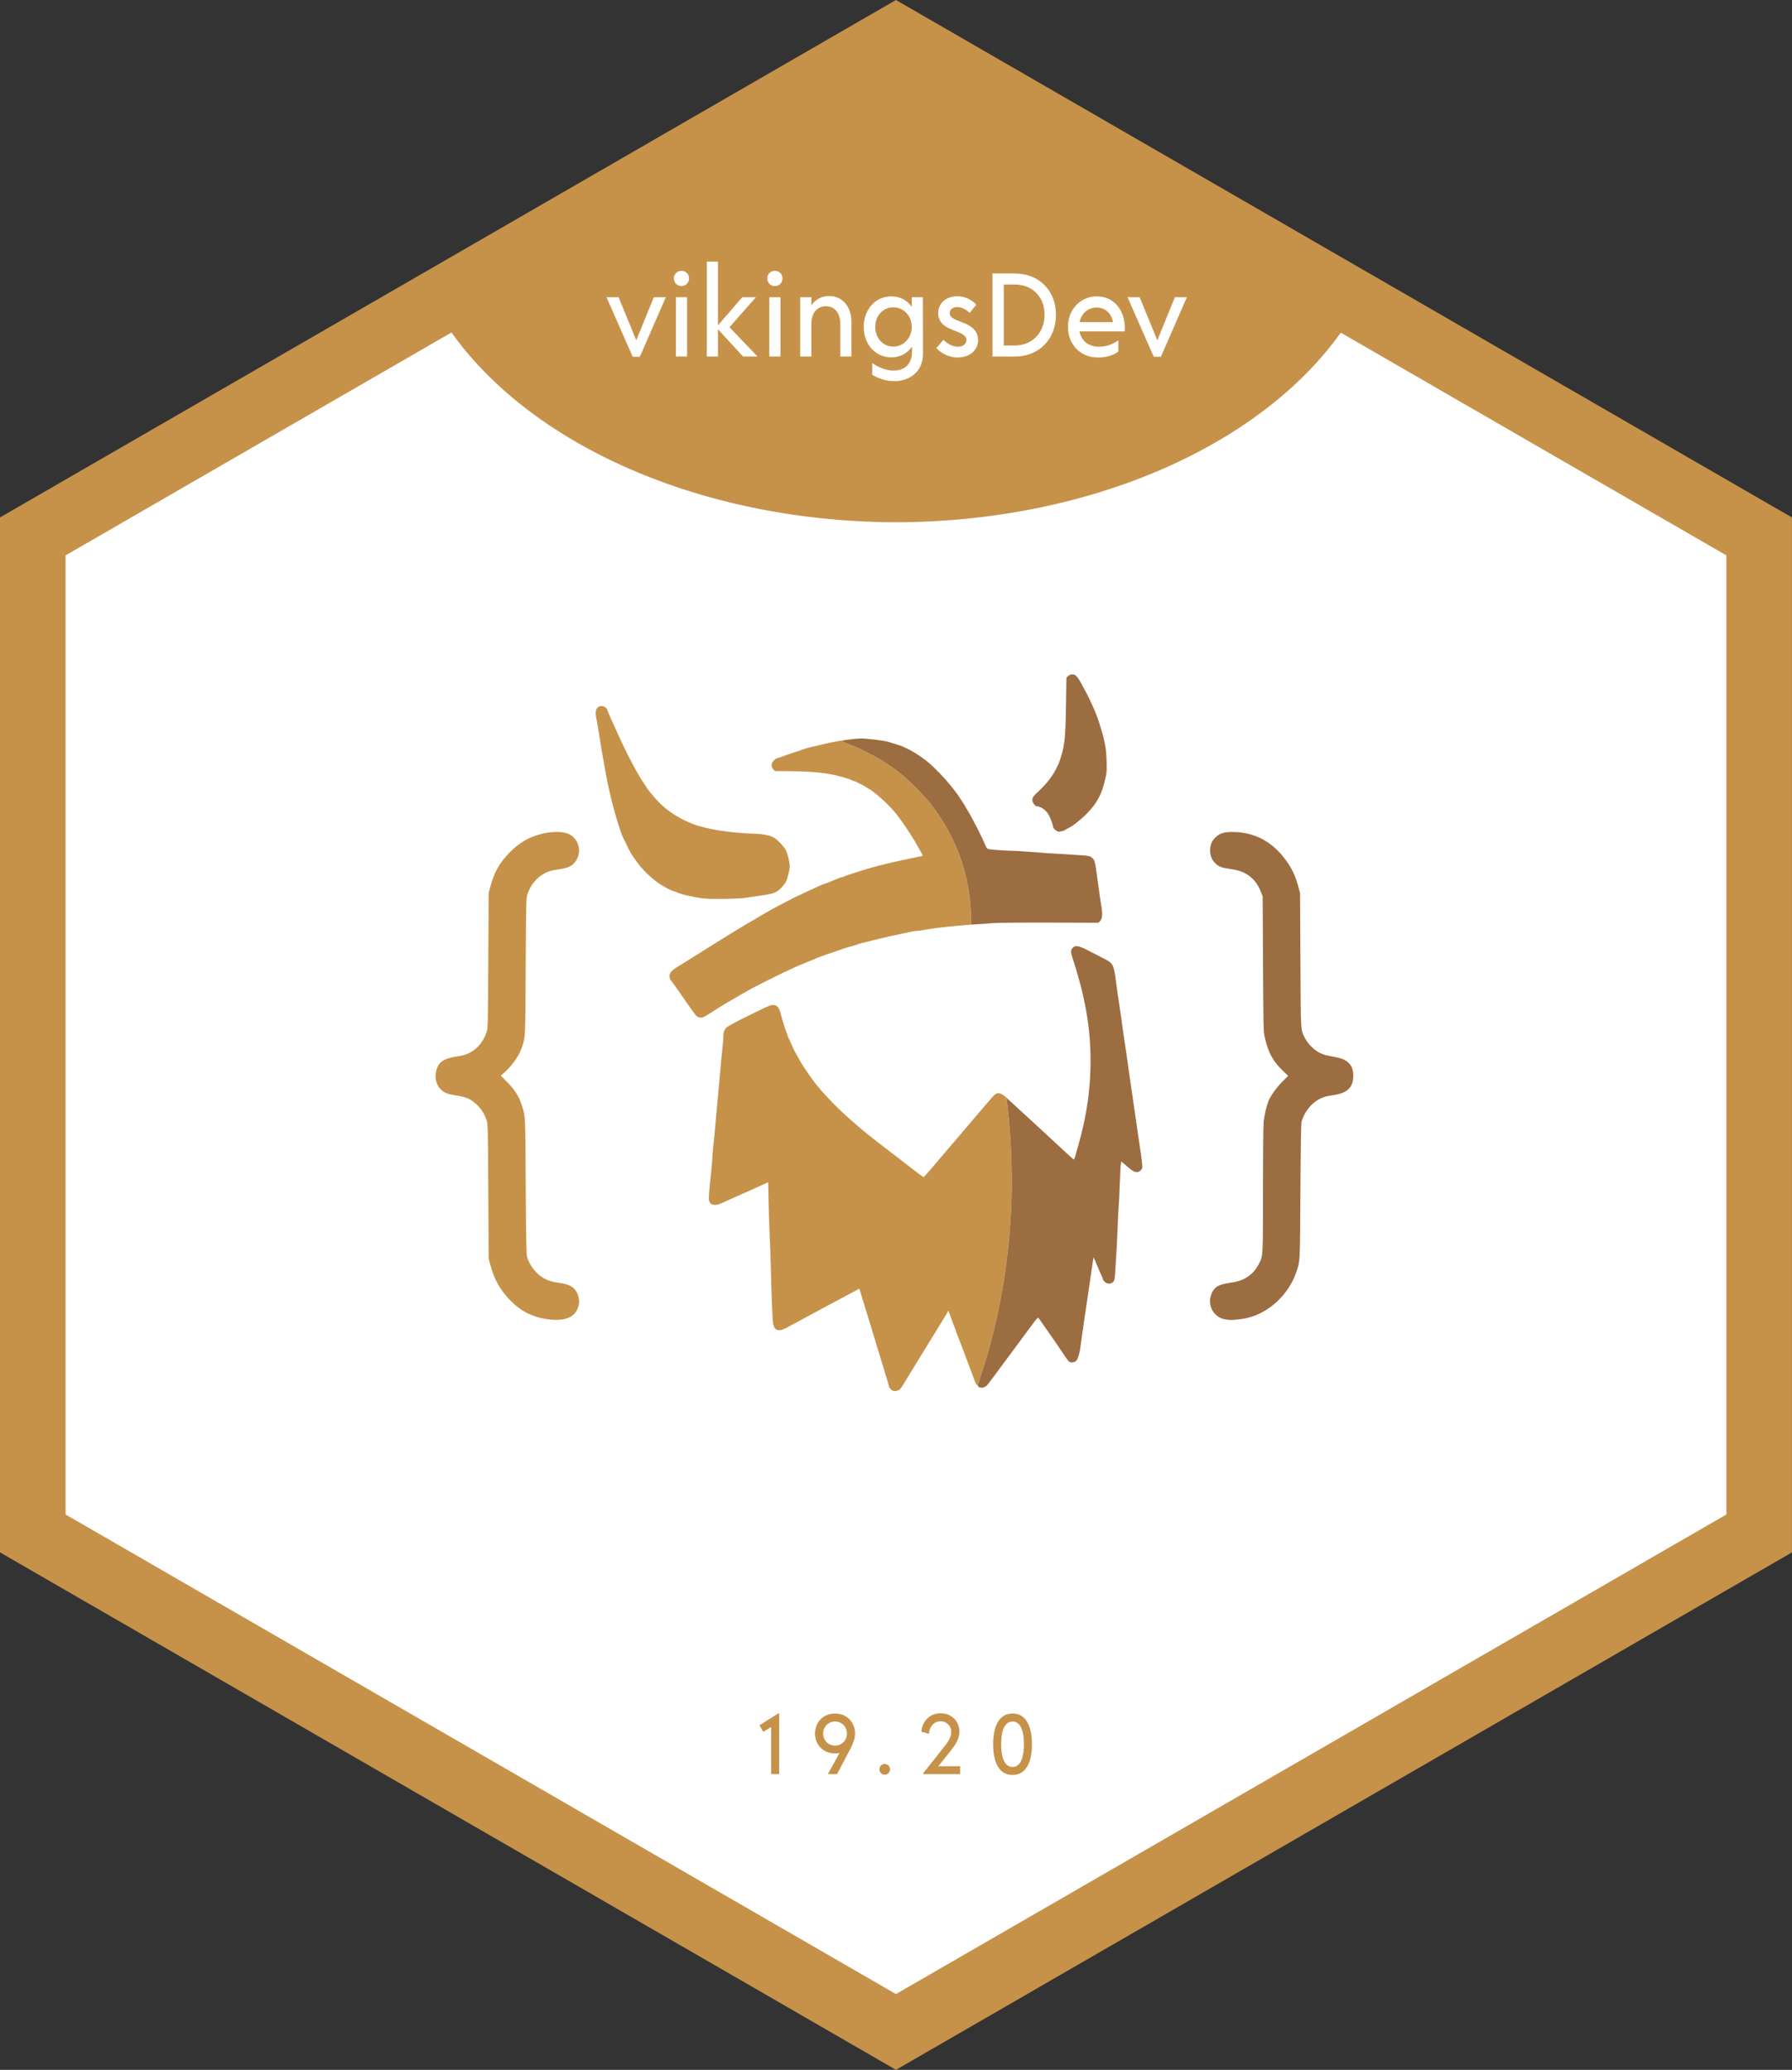 <?xml version="1.0" encoding="UTF-8" standalone="no"?>
<!-- Created with Inkscape (http://www.inkscape.org/) -->

<svg
   xmlns:dc="http://purl.org/dc/elements/1.1/"
   xmlns:cc="http://creativecommons.org/ns#"
   xmlns:rdf="http://www.w3.org/1999/02/22-rdf-syntax-ns#"
   xmlns:svg="http://www.w3.org/2000/svg"
   xmlns="http://www.w3.org/2000/svg"
   xmlns:sodipodi="http://sodipodi.sourceforge.net/DTD/sodipodi-0.dtd"
   xmlns:inkscape="http://www.inkscape.org/namespaces/inkscape"
   width="78.947mm"
   height="91.161mm"
   viewBox="0 0 78.947 91.161"
   version="1.1"
   id="svg526"
   inkscape:version="0.92.4 (5da689c313, 2019-01-14)"
   sodipodi:docname="vikingsdev-hex.svg">
  <rect x="0" y="0" width="78.947" height="91.161" fill="#333333" stroke="none"/>
  <defs
     id="defs520" />
  <sodipodi:namedview
     id="base"
     pagecolor="#ffffff"
     bordercolor="#666666"
     borderopacity="1.0"
     inkscape:pageopacity="0.0"
     inkscape:pageshadow="2"
     inkscape:zoom="1.979899"
     inkscape:cx="142.42816"
     inkscape:cy="127.83482"
     inkscape:document-units="mm"
     inkscape:current-layer="g1248"
     showgrid="false"
     fit-margin-top="0"
     fit-margin-left="0"
     fit-margin-right="0"
     fit-margin-bottom="0"
     inkscape:window-width="1920"
     inkscape:window-height="1016"
     inkscape:window-x="1680"
     inkscape:window-y="27"
     inkscape:window-maximized="1" />
  <g
     inkscape:label="Layer 1"
     inkscape:groupmode="layer"
     id="layer1"
     transform="translate(5.62,-357.855)">
    <g
       id="g1248">
      <path
         transform="matrix(0,0.963,-0.963,0,101.937,217.199)"
         style="fill:#ffffff;stroke:none;stroke-width:3;stroke-miterlimit:4;stroke-dasharray:none;stroke-opacity:1"
         inkscape:transform-center-y="5.7158203e-06"
         d="m 238.893,70.671 -22.79,39.474 -45.581,0 -22.79,-39.474 22.79,-39.474 45.581,0 z"
         id="path1328-3" />
      <path
         id="path1849-7"
         d="m 33.852,357.855 -39.473,22.79 v 45.58 l 39.473,22.79 0.722,-0.416 38.752,-22.374 v -45.58 z m -19.581,14.643 a 21.813,14.784 0 0 0 19.577,8.358 21.813,14.784 0 0 0 19.6,-8.35 l 16.988,9.809 v 42.242 l -36.584,21.122 -36.583,-21.122 v -42.242 z"
         style="fill:#c69249;fill-opacity:1;stroke:none;stroke-width:3.511;stroke-miterlimit:4;stroke-dasharray:none;stroke-opacity:1"
         inkscape:connector-curvature="0" />
      <g
         id="g1601-2"
         style="font-style:normal;font-variant:normal;font-weight:normal;font-stretch:normal;font-size:10.583px;line-height:1.25;font-family:Acre;-inkscape-font-specification:Acre;letter-spacing:0px;word-spacing:0px;fill:#c69249;fill-opacity:1;stroke:none;stroke-width:0.265"
         aria-label="vikingsDev"
         transform="matrix(0.071,0,0,0.071,19.209,383.156)">
        <g
           aria-label="2019.20"
           style="font-style:normal;font-weight:normal;font-size:9.616px;line-height:1.25;font-family:sans-serif;letter-spacing:0px;word-spacing:0px;fill:#c69249;fill-opacity:1;stroke:none;stroke-width:0.064"
           id="text1605-3">
          <path
             d="m 99.626,311.139 h 4.154 v -0.885 h -2.462 c 0.462,-0.577 0.933,-1.154 1.385,-1.731 0.538,-0.683 1,-1.346 1,-2.192 0,-1.058 -0.837,-2.048 -2.125,-2.048 -1.298,0 -2.096,1 -2.164,2.077 l 0.846,0.24 c 0.048,-0.808 0.567,-1.414 1.317,-1.414 0.74,0 1.202,0.587 1.202,1.173 0,0.721 -0.471,1.289 -0.981,1.923 -0.74,0.942 -1.442,1.846 -2.173,2.75 z"
             style="font-style:normal;font-variant:normal;font-weight:normal;font-stretch:normal;font-family:Acre;-inkscape-font-specification:Acre;fill:#c69249;fill-opacity:1;stroke-width:0.064"
             id="path1251" />
          <path
             d="m 106.791,311.235 c 1.606,0 2.183,-1.587 2.183,-3.462 0,-1.865 -0.577,-3.462 -2.183,-3.462 -1.615,0 -2.192,1.596 -2.192,3.462 0,1.875 0.577,3.462 2.192,3.462 z m 0,-0.904 c -1.019,0 -1.289,-1.289 -1.289,-2.558 0,-1.26 0.269,-2.558 1.289,-2.558 1,0 1.279,1.298 1.279,2.558 0,1.269 -0.279,2.558 -1.279,2.558 z"
             style="font-style:normal;font-variant:normal;font-weight:normal;font-stretch:normal;font-family:Acre;-inkscape-font-specification:Acre;fill:#c69249;fill-opacity:1;stroke-width:0.064"
             id="path1253" />
          <path
             d="m 111.594,304.302 -2.115,1.327 0.413,0.75 0.894,-0.548 v 5.308 h 0.904 v -6.837 z"
             style="font-style:normal;font-variant:normal;font-weight:normal;font-stretch:normal;font-family:Acre;-inkscape-font-specification:Acre;fill:#c69249;fill-opacity:1;stroke-width:0.064"
             id="path1255" />
          <path
             d="m 117.344,306.581 v -0.01 c 0,-1.26 -0.913,-2.26 -2.25,-2.26 -1.356,0 -2.26,1 -2.26,2.26 0,1.25 0.914,2.24 2.26,2.24 0.173,0 0.337,-0.019 0.49,-0.048 l -1.298,2.375 h 1.029 c 0.385,-0.75 0.721,-1.346 1.115,-2.115 0.385,-0.721 0.904,-1.558 0.913,-2.433 z m -3.596,-0.019 c 0,-0.731 0.558,-1.346 1.346,-1.346 0.779,0 1.337,0.615 1.337,1.346 0,0.74 -0.548,1.365 -1.337,1.365 -0.798,0 -1.346,-0.625 -1.346,-1.365 z"
             style="font-style:normal;font-variant:normal;font-weight:normal;font-stretch:normal;font-family:Acre;-inkscape-font-specification:Acre;fill:#c69249;fill-opacity:1;stroke-width:0.064"
             id="path1257" />
          <path
             d="m 117.783,311.206 c 0.337,0 0.606,-0.269 0.606,-0.606 0,-0.327 -0.269,-0.606 -0.606,-0.606 -0.337,0 -0.596,0.279 -0.596,0.606 0,0.337 0.26,0.606 0.596,0.606 z"
             style="font-style:normal;font-variant:normal;font-weight:normal;font-stretch:normal;font-family:Acre;-inkscape-font-specification:Acre;fill:#c69249;fill-opacity:1;stroke-width:0.064"
             id="path1259" />
          <path
             d="m 119.234,311.139 h 4.154 v -0.885 h -2.462 c 0.462,-0.577 0.933,-1.154 1.385,-1.731 0.538,-0.683 1,-1.346 1,-2.192 0,-1.058 -0.837,-2.048 -2.125,-2.048 -1.298,0 -2.096,1 -2.164,2.077 l 0.846,0.24 c 0.048,-0.808 0.567,-1.414 1.317,-1.414 0.74,0 1.202,0.587 1.202,1.173 0,0.721 -0.471,1.289 -0.981,1.923 -0.74,0.942 -1.442,1.846 -2.173,2.75 z"
             style="font-style:normal;font-variant:normal;font-weight:normal;font-stretch:normal;font-family:Acre;-inkscape-font-specification:Acre;fill:#c69249;fill-opacity:1;stroke-width:0.064"
             id="path1261" />
          <path
             d="m 126.398,311.235 c 1.606,0 2.183,-1.587 2.183,-3.462 0,-1.865 -0.577,-3.462 -2.183,-3.462 -1.615,0 -2.192,1.596 -2.192,3.462 0,1.875 0.577,3.462 2.192,3.462 z m 0,-0.904 c -1.019,0 -1.289,-1.289 -1.289,-2.558 0,-1.26 0.269,-2.558 1.289,-2.558 1,0 1.279,1.298 1.279,2.558 0,1.269 -0.279,2.558 -1.279,2.558 z"
             style="font-style:normal;font-variant:normal;font-weight:normal;font-stretch:normal;font-family:Acre;-inkscape-font-specification:Acre;fill:#c69249;fill-opacity:1;stroke-width:0.064"
             id="path1263" />
        </g>
        <g
           transform="matrix(1.514,0,0,1.514,103.414,124.164)"
           id="layer1-0-7"
           inkscape:label="Layer 1">
          <g
             inkscape:export-ydpi="200"
             inkscape:export-xdpi="200"
             id="g2508-7">
            <path
               style="fill:#c69249;fill-opacity:1;stroke-width:0.265"
               d="m -52.947,-28.089 c -0.503,0.03 -0.989,0.213 -1.372,0.573 -0.868,0.816 -1.047,2.276 -0.559,4.56 0.226,1.056 0.538,2.753 0.695,3.772 0.669,4.35 1.515,9.502 1.979,12.039 0.199,1.091 0.615,3.413 0.923,5.159 0.875,4.949 1.255,6.74 2.69,12.679 1.379,5.706 3.776,13.435 4.706,15.172 0.135,0.253 0.753,1.531 1.373,2.841 1.437,3.038 2.298,4.458 4.498,7.418 2.796,3.761 7.27,7.795 10.684,9.635 0.582,0.314 1.237,0.679 1.455,0.812 0.53,0.323 2.836,1.318 3.054,1.318 0.095,0 0.548,0.169 1.007,0.376 2.026,0.914 8.042,2.227 11.682,2.549 2.955,0.261 13.684,0.067 16.007,-0.29 0.946,-0.145 2.97,-0.435 4.498,-0.645 5.62,-0.77 7.484,-1.202 8.794,-2.036 1.317,-0.838 3.017,-2.701 3.72,-4.074 0.61,-1.191 1.507,-4.919 1.507,-6.243 -0.003,-1.488 -0.904,-5.235 -1.578,-6.555 -0.659,-1.291 -3.26,-4.124 -4.513,-4.915 -1.841,-1.163 -4.568,-1.737 -8.856,-1.867 -9.494,-0.288 -19.604,-1.917 -24.871,-4.007 -5.786,-2.296 -10.268,-5.202 -14.051,-9.112 -1.776,-1.835 -4.866,-5.58 -4.866,-5.897 0,-0.08 -0.406,-0.711 -0.902,-1.403 -2.569,-3.584 -7.237,-12.413 -10.877,-20.572 -0.195,-0.437 -0.79,-1.746 -1.323,-2.91 -0.533,-1.164 -1.153,-2.533 -1.377,-3.043 -0.225,-0.509 -0.62,-1.402 -0.878,-1.984 -0.258,-0.582 -0.542,-1.307 -0.631,-1.612 -0.33,-1.133 -1.513,-1.803 -2.619,-1.736 z m 106.852,13.269 c -3.585,0 -10.113,0.979 -16.015,2.405 -1.819,0.44 -3.805,0.907 -4.413,1.038 -1.281,0.277 -3.625,0.977 -4.583,1.369 -0.364,0.149 -1.733,0.608 -3.043,1.02 -1.31,0.412 -3.036,1.006 -3.836,1.319 -0.8,0.313 -1.889,0.689 -2.42,0.835 -2.361,0.651 -3.439,3.208 -1.97,4.677 l 0.69,0.69 5.885,0.045 c 6.494,0.049 11.967,0.415 15.807,1.058 3.597,0.602 8.28,1.874 9.79,2.659 0.364,0.189 0.774,0.346 0.911,0.346 0.592,0.003 4.457,2.067 6.89,3.677 2.902,1.921 7.736,6.413 10.21,9.488 2.084,2.591 5.685,7.844 7.6,11.087 1.763,2.985 3.494,6.098 3.494,6.282 0,0.067 -0.625,0.243 -1.389,0.392 -3.649,0.709 -10.91,2.29 -13.163,2.865 -1.382,0.353 -3.228,0.817 -4.101,1.032 -3.001,0.738 -11.929,3.533 -13.534,4.237 -0.459,0.201 -0.971,0.365 -1.139,0.365 -0.168,0 -0.804,0.217 -1.415,0.483 -0.61,0.265 -1.646,0.694 -2.301,0.953 -0.655,0.259 -1.582,0.637 -2.06,0.84 -0.478,0.203 -0.983,0.37 -1.123,0.37 -0.14,0 -1.178,0.429 -2.306,0.953 -1.128,0.524 -2.408,1.106 -2.845,1.295 -0.437,0.189 -2.103,0.958 -3.704,1.709 -4.021,1.888 -6.824,3.322 -13.097,6.697 -1.259,0.677 -4.636,2.651 -7.896,4.614 -0.532,0.321 -1.146,0.669 -1.364,0.775 -0.218,0.106 -0.873,0.495 -1.455,0.866 -0.582,0.371 -1.296,0.807 -1.587,0.97 -0.849,0.475 -4.805,2.888 -5.826,3.553 -0.335,0.218 -1.583,0.992 -2.773,1.72 -1.19,0.728 -2.438,1.502 -2.773,1.72 -0.335,0.218 -1.248,0.79 -2.027,1.271 -0.78,0.48 -2.43,1.516 -3.666,2.301 -1.237,0.785 -2.887,1.821 -3.666,2.302 -0.78,0.48 -1.692,1.052 -2.027,1.27 -0.335,0.218 -1.544,0.957 -2.686,1.642 -2.881,1.727 -3.863,2.787 -3.863,4.168 0,0.607 0.181,1.281 0.413,1.538 0.389,0.431 3.729,5.153 7.779,10.996 2.559,3.692 2.934,4.115 3.875,4.366 1.364,0.363 1.62,0.247 6.791,-3.093 0.364,-0.235 0.86,-0.548 1.102,-0.695 0.802,-0.488 3.257,-2.001 3.661,-2.256 0.218,-0.138 2.183,-1.271 4.366,-2.517 2.183,-1.246 4.147,-2.38 4.366,-2.52 0.982,-0.629 11.09,-5.741 14.292,-7.228 1.525,-0.708 3.607,-1.681 4.626,-2.163 1.019,-0.481 2.983,-1.314 4.366,-1.852 2.206,-0.858 3.324,-1.322 5.424,-2.257 0.291,-0.13 1.541,-0.576 2.778,-0.992 4.522,-1.52 6.494,-2.203 7.011,-2.429 0.291,-0.127 1.66,-0.544 3.043,-0.927 1.382,-0.382 2.752,-0.796 3.043,-0.92 0.645,-0.274 1.358,-0.459 8.731,-2.259 3.201,-0.782 7.131,-1.675 8.731,-1.985 1.601,-0.311 3.593,-0.734 4.428,-0.941 0.835,-0.207 1.954,-0.376 2.487,-0.376 0.533,0 1.875,-0.169 2.981,-0.376 4.13,-0.772 8.811,-1.327 16.695,-1.98 0.696,-0.058 1.768,-0.151 2.732,-0.233 L 98.657,56.986 C 98.011,40.332 92.303,24.866 81.971,11.773 79.266,8.346 73.173,2.26 69.64,-0.54 c -1.528,-1.212 -4.207,-3.142 -5.953,-4.29 -3.67,-2.412 -11.272,-6.265 -15.013,-7.608 -1.417,-0.509 -2.578,-1.074 -2.58,-1.256 0,-0.182 0.027,-0.332 0.064,-0.333 0.036,0 1.376,-0.177 2.977,-0.392 1.601,-0.214 3.687,-0.392 4.637,-0.395 1.101,-0.003 3.88,0.275 6.358,0.59 -2.448,-0.315 -5.179,-0.596 -6.225,-0.596 z M -71.414,23.479 c -3.388,0.046 -7.382,0.909 -10.745,2.461 -3.117,1.439 -5.771,3.371 -8.458,6.157 -3.973,4.118 -6.094,7.868 -7.577,13.391 l -0.822,3.06 -0.149,27.649 c -0.139,25.826 -0.181,27.745 -0.633,29.104 -1.076,3.243 -2.838,5.791 -5.214,7.54 -2,1.472 -3.832,2.153 -7.117,2.647 -5.592,0.84 -7.666,2.401 -8.489,6.387 -0.605,2.931 0.452,6.033 2.622,7.687 1.328,1.013 2.903,1.509 6.419,2.022 3.452,0.504 5.657,1.575 7.946,3.859 1.793,1.789 2.947,3.707 3.834,6.37 0.453,1.361 0.494,3.235 0.634,28.972 l 0.149,27.517 0.75,2.778 c 1.604,5.94 4.132,10.352 8.347,14.567 4.646,4.647 9.807,7.05 16.418,7.646 6.705,0.605 10.438,-1.402 11.433,-6.147 0.586,-2.795 -0.786,-6.134 -3.062,-7.451 -1.342,-0.777 -2.634,-1.128 -5.948,-1.617 -3.63,-0.536 -6.252,-1.858 -8.581,-4.327 -1.751,-1.856 -3.033,-4.09 -3.664,-6.382 -0.243,-0.882 -0.368,-8.222 -0.494,-28.832 -0.179,-29.337 -0.13,-28.196 -1.408,-32.437 -1.241,-4.119 -2.957,-6.898 -6.363,-10.303 l -2.419,-2.419 1.909,-1.778 c 3.14,-2.924 5.704,-6.732 6.791,-10.087 1.358,-4.189 1.307,-3.067 1.479,-32.935 0.149,-25.947 0.194,-28.016 0.639,-29.369 1.555,-4.734 4.763,-8.106 9.201,-9.672 0.554,-0.196 1.991,-0.488 3.194,-0.65 4.723,-0.637 6.636,-1.677 8.005,-4.355 1.936,-3.786 0.327,-8.556 -3.451,-10.227 -1.329,-0.588 -3.144,-0.854 -5.176,-0.827 z m 88.866,70.887 c -0.933,0 -2.664,0.756 -9.729,4.252 -5.3,2.622 -8.875,4.548 -9.327,5.025 -0.89,0.94 -1.252,2.108 -1.252,4.047 0,0.806 -0.17,2.89 -0.378,4.632 -0.208,1.742 -0.45,4.179 -0.538,5.416 -0.088,1.237 -0.329,3.975 -0.535,6.085 -0.206,2.11 -0.56,5.92 -0.785,8.467 -0.225,2.547 -0.531,5.88 -0.678,7.408 -0.148,1.528 -0.39,4.266 -0.539,6.085 -0.149,1.819 -0.445,4.796 -0.658,6.615 -0.213,1.819 -0.387,3.891 -0.387,4.604 0,0.713 -0.172,2.856 -0.383,4.763 -0.638,5.757 -1.054,10.536 -1.034,11.888 0.038,2.607 2.085,3.357 5.255,1.925 0.873,-0.395 2.064,-0.942 2.646,-1.216 1.25,-0.589 2.55,-1.168 5.953,-2.656 1.382,-0.604 3.168,-1.396 3.969,-1.759 2.41,-1.094 2.969,-1.348 4.763,-2.158 l 1.72,-0.776 0.179,8.236 c 0.099,4.53 0.304,10.797 0.457,13.926 0.153,3.129 0.341,8.367 0.42,11.642 0.308,12.865 0.706,22.692 0.976,24.128 0.35,1.862 1.096,2.655 2.519,2.678 1.049,0.018 1.726,-0.268 5.239,-2.205 1.909,-1.053 4.154,-2.263 6.747,-3.639 2.617,-1.388 6.872,-3.677 7.805,-4.198 0.582,-0.325 1.773,-0.965 2.646,-1.421 0.873,-0.456 2.421,-1.277 3.44,-1.825 1.019,-0.547 2.998,-1.611 4.398,-2.363 l 2.546,-1.368 0.547,1.787 c 0.301,0.983 0.977,3.215 1.503,4.961 0.526,1.746 1.118,3.651 1.316,4.233 0.197,0.582 0.615,1.951 0.928,3.043 0.313,1.091 0.73,2.461 0.926,3.043 0.196,0.582 0.619,1.951 0.939,3.043 0.32,1.091 0.757,2.58 0.97,3.307 0.214,0.728 0.547,1.799 0.741,2.381 0.194,0.582 0.611,1.951 0.928,3.043 0.593,2.043 2.178,7.254 2.776,9.128 0.186,0.582 0.417,1.431 0.515,1.885 0.194,0.905 1.04,1.825 1.869,2.029 0.844,0.208 2.069,-0.091 2.685,-0.656 0.312,-0.287 1.384,-1.893 2.381,-3.569 0.997,-1.677 1.992,-3.33 2.21,-3.674 0.218,-0.344 1.984,-3.22 3.924,-6.39 1.94,-3.17 5.183,-8.443 7.206,-11.718 2.023,-3.274 3.785,-6.191 3.914,-6.482 0.21,-0.473 0.265,-0.43 0.512,0.397 0.152,0.509 0.533,1.581 0.846,2.381 0.313,0.8 0.691,1.812 0.841,2.249 0.149,0.437 0.438,1.169 0.642,1.628 0.204,0.459 0.371,0.932 0.371,1.052 0,0.12 0.426,1.293 0.947,2.606 1.101,2.774 1.441,3.659 2.242,5.826 0.322,0.873 0.686,1.826 0.808,2.117 0.122,0.291 0.474,1.244 0.782,2.117 0.308,0.873 0.959,2.6 1.447,3.836 0.489,1.237 1.12,2.947 1.401,3.801 0.405,1.226 0.968,2.117 1.641,2.629 -0.186,-0.588 0.21,-1.911 1.278,-5.159 8.598,-26.139 12.918,-55.249 12.38,-83.424 -0.196,-10.292 -0.771,-18.652 -1.937,-28.178 l -0.178,-1.455 c 5.271,4.755 6.93,6.38 0.463,0.368 -3.108,-2.896 -4.311,-2.997 -6.374,-0.534 -0.686,0.819 -1.731,2.029 -2.32,2.688 -0.59,0.659 -2.62,3.031 -4.511,5.27 -1.892,2.239 -5.642,6.646 -8.334,9.792 -2.692,3.146 -5.49,6.417 -6.218,7.268 -0.728,0.851 -2.49,2.929 -3.917,4.619 -1.426,1.69 -2.703,3.044 -2.838,3.009 -0.135,-0.035 -2.122,-1.518 -4.418,-3.295 -2.295,-1.777 -6.316,-4.873 -8.936,-6.88 -9.304,-7.129 -11.049,-8.54 -16.767,-13.567 -5.527,-4.858 -11.17,-10.752 -14.7,-15.352 -1.421,-1.852 -5.102,-7.296 -5.72,-8.459 -1.029,-1.938 -1.854,-3.413 -2.059,-3.684 -0.122,-0.161 -0.724,-1.45 -1.336,-2.866 -0.613,-1.416 -1.286,-2.904 -1.497,-3.307 -0.21,-0.403 -0.384,-0.918 -0.384,-1.144 0,-0.225 -0.106,-0.523 -0.233,-0.661 -0.25,-0.271 -1.809,-5.244 -2.538,-8.094 -0.583,-2.281 -1.495,-3.226 -3.117,-3.226 z"
               id="path4522-9-7"
               inkscape:connector-curvature="0"
               sodipodi:nodetypes="ccccccccccccsccccccccccccsccsccccccccssccccccccccsccccscccsccccccccccccccscsccccccccccccccsccccsccccscccccsccccccccccccsccccccccccccccccccccscccccccscccccccccccccccccscccccccccccsccccscccccccscccccccsccsscccccccccccccccscsccccscccscc" />
            <path
               style="fill:#9c6d41;fill-opacity:1;stroke-width:0.265"
               d="m 102.534,251.148 c -1.296,-0.208 -1.27,-0.568 0.408,-5.669 8.598,-26.139 12.918,-55.25 12.38,-83.424 -0.196,-10.292 -0.771,-18.652 -1.936,-28.178 l -0.178,-1.455 2.757,2.502 c 3.637,3.301 18.404,16.913 21.898,20.186 1.515,1.419 2.843,2.58 2.953,2.58 0.109,0 0.322,-0.447 0.473,-0.992 0.151,-0.546 0.713,-2.54 1.25,-4.432 0.943,-3.323 1.17,-4.211 2.096,-8.202 3.893,-16.79 4.039,-35.024 0.411,-51.461 -0.273,-1.237 -0.559,-2.547 -0.635,-2.91 -0.361,-1.723 -0.991,-4.12 -1.877,-7.144 -0.533,-1.819 -1.091,-3.724 -1.239,-4.233 -0.148,-0.509 -0.604,-1.938 -1.013,-3.175 -0.825,-2.497 -0.793,-3.361 0.16,-4.257 1.181,-1.109 2.388,-0.84 6.987,1.557 2.256,1.176 4.934,2.553 5.953,3.061 3.31,1.65 3.795,2.489 4.49,7.759 0.538,4.079 1.08,7.837 1.997,13.84 0.167,1.091 0.407,2.818 0.534,3.836 0.127,1.019 0.42,3.102 0.651,4.63 1.006,6.657 1.669,11.205 2.12,14.552 0.187,1.382 0.475,3.407 0.64,4.498 0.166,1.091 0.471,3.175 0.678,4.63 0.813,5.706 1.5,10.425 1.847,12.7 0.2,1.31 0.559,3.81 0.798,5.556 0.239,1.746 0.602,4.187 0.805,5.424 0.494,3 0.987,7.121 0.947,7.922 -0.041,0.821 -0.93,1.776 -1.809,1.944 -1.181,0.226 -2.071,-0.233 -4.477,-2.307 l -2.343,-2.019 -0.184,1.063 c -0.101,0.585 -0.314,4.639 -0.473,9.008 -0.159,4.37 -0.34,8.092 -0.403,8.271 -0.063,0.179 -0.236,3.6 -0.385,7.602 -0.25,6.74 -0.49,11.174 -1.057,19.546 -0.202,2.977 -0.281,3.333 -0.877,3.929 -0.931,0.931 -2.371,0.897 -3.392,-0.082 -0.423,-0.406 -0.77,-0.884 -0.77,-1.063 0,-0.179 -0.164,-0.663 -0.364,-1.075 -0.581,-1.194 -1.148,-2.491 -1.772,-4.056 -0.319,-0.8 -0.829,-1.991 -1.133,-2.646 l -0.553,-1.191 -0.189,1.058 c -0.104,0.582 -0.318,2.011 -0.477,3.175 -0.159,1.164 -0.47,3.307 -0.691,4.763 -0.719,4.718 -1.142,7.6 -1.691,11.509 -0.507,3.612 -0.919,6.395 -1.585,10.716 -0.157,1.019 -0.41,2.924 -0.562,4.233 -0.403,3.469 -1.152,6.188 -1.914,6.95 -0.719,0.719 -2.29,0.882 -2.981,0.309 -0.222,-0.184 -1.285,-1.655 -2.363,-3.268 -1.078,-1.613 -2.292,-3.41 -2.698,-3.994 -0.406,-0.584 -2.101,-3.025 -3.765,-5.424 -1.664,-2.399 -3.227,-4.628 -3.473,-4.951 -0.444,-0.586 -0.457,-0.574 -2.669,2.381 -3.425,4.576 -11.687,15.716 -15.438,20.817 -1.31,1.781 -2.679,3.586 -3.043,4.012 -0.689,0.805 -1.837,1.248 -2.825,1.089 z m 100.94,-27.859 c -2.063,-0.306 -3.157,-0.811 -4.559,-2.104 -2.674,-2.465 -3.042,-6.843 -0.842,-10.017 1.199,-1.73 2.868,-2.412 7.532,-3.078 5.051,-0.721 8.732,-3.221 10.94,-7.434 1.845,-3.519 1.782,-2.45 1.792,-30.532 0.005,-14.88 0.117,-26.298 0.272,-27.773 0.302,-2.871 1.015,-6.068 1.852,-8.304 0.858,-2.294 3.365,-5.833 5.926,-8.367 l 2.267,-2.243 -1.937,-1.858 c -4.333,-4.158 -6.204,-7.569 -7.655,-13.958 -0.541,-2.383 -0.561,-3.237 -0.709,-30.101 l -0.152,-27.649 -0.687,-1.767 c -2.116,-5.442 -6.019,-8.509 -11.879,-9.335 -4.294,-0.605 -5.483,-1.041 -6.934,-2.537 -1.545,-1.593 -2.191,-3.511 -1.997,-5.928 0.164,-2.04 0.899,-3.487 2.481,-4.879 1.673,-1.473 3.44,-1.971 6.847,-1.93 9.581,0.115 17.138,4.496 22.836,13.238 1.758,2.698 2.928,5.402 3.92,9.064 l 0.745,2.752 0.149,27.517 c 0.165,30.507 0.032,28.276 1.917,32.011 1.095,2.171 3.904,4.935 6.041,5.946 1.645,0.778 2.138,0.909 6.594,1.746 5.148,0.967 7.364,3.567 7.089,8.316 -0.262,4.534 -2.816,6.587 -9.206,7.403 -3.268,0.417 -5.997,1.802 -8.231,4.175 -1.7,1.806 -3.099,4.241 -3.718,6.467 -0.231,0.832 -0.363,8.566 -0.489,28.657 -0.187,29.968 -0.099,28.277 -1.719,33.101 -2.941,8.761 -10.68,16.204 -19.229,18.491 -2.172,0.581 -3.144,0.732 -6.699,1.041 -0.582,0.051 -1.734,-0.008 -2.559,-0.131 z M 98.657,56.986 C 98.011,40.332 92.303,24.866 81.971,11.773 79.266,8.346 73.173,2.26 69.64,-0.541 c -1.528,-1.212 -4.207,-3.142 -5.953,-4.29 -3.67,-2.412 -11.272,-6.264 -15.012,-7.608 -1.417,-0.509 -2.578,-1.074 -2.58,-1.256 0,-0.182 0.027,-0.332 0.063,-0.333 0.036,0 1.376,-0.177 2.977,-0.392 1.601,-0.214 3.688,-0.392 4.638,-0.395 1.993,-0.006 9.533,0.908 10.708,1.298 0.437,0.145 1.865,0.585 3.175,0.977 1.31,0.393 2.56,0.807 2.778,0.92 0.218,0.113 1.111,0.528 1.984,0.922 2.183,0.985 5.388,3.005 7.927,4.996 4.355,3.415 11.298,11.176 14.033,15.686 0.146,0.24 0.652,1.007 1.124,1.703 0.473,0.697 0.86,1.33 0.86,1.407 0,0.077 0.326,0.644 0.725,1.259 0.398,0.616 0.875,1.417 1.06,1.781 0.184,0.364 0.763,1.435 1.287,2.381 0.523,0.946 1.52,2.851 2.215,4.233 1.134,2.257 1.616,3.284 3.135,6.678 0.337,0.754 0.632,1.021 1.237,1.12 1.502,0.248 7.573,0.669 9.606,0.666 1.12,0 4.12,0.173 6.666,0.388 4.662,0.393 9.346,0.709 18.124,1.223 6.72,0.393 6.896,0.423 7.933,1.333 1.089,0.957 1.16,1.265 2.383,10.42 0.57,4.269 0.928,6.714 1.379,9.434 0.532,3.21 0.354,5.096 -0.569,6.019 l -0.661,0.661 -19.519,-0.064 c -11.611,-0.038 -21.127,0.048 -23.488,0.213 -2.183,0.152 -5.11,0.352 -6.505,0.445 l -2.537,0.168 z m 35.674,-33.653 c -0.631,-0.124 -1.984,-1.344 -1.984,-1.788 0,-0.592 -1.015,-3.489 -1.687,-4.815 -1.028,-2.029 -3.358,-3.758 -5.076,-3.767 -0.564,-0.005 -1.737,-1.526 -1.758,-2.284 -0.038,-1.328 0.259,-1.772 2.67,-3.996 1.295,-1.195 3.113,-3.158 4.039,-4.363 1.768,-2.3 2.432,-3.407 3.977,-6.624 0.371,-0.772 1.446,-4.211 1.758,-5.621 0.94,-4.25 1.157,-7.26 1.328,-18.411 l 0.174,-11.343 0.694,-0.694 c 0.51,-0.51 0.966,-0.694 1.719,-0.694 1.616,0 2.303,0.928 6.106,8.255 0.793,1.528 1.915,3.909 2.494,5.292 0.579,1.382 1.16,2.752 1.292,3.043 0.425,0.942 2.296,6.829 2.732,8.599 1.019,4.136 1.301,6.182 1.427,10.352 0.123,4.089 0.083,4.611 -0.569,7.408 -1.481,6.353 -3.267,9.693 -7.529,14.08 -2.397,2.467 -6.018,5.294 -7.704,6.014 -0.364,0.155 -0.84,0.436 -1.058,0.623 -0.499,0.428 -2.341,0.872 -3.043,0.734 z"
               id="path4524-6"
               inkscape:connector-curvature="0" />
          </g>
        </g>
      </g>
      <g
         id="g1432-8"
         style="font-style:normal;font-variant:normal;font-weight:normal;font-stretch:normal;font-size:10.583px;line-height:1.25;font-family:Acre;-inkscape-font-specification:Acre;letter-spacing:0px;word-spacing:0px;fill:#ffffff;fill-opacity:1;stroke:none;stroke-width:0.265"
         aria-label="vikingsDev"
         transform="matrix(0.494,0,0,0.494,-22.432,267.347)">
        <path
           inkscape:connector-curvature="0"
           id="path1412-2"
           style="font-style:normal;font-variant:normal;font-weight:normal;font-stretch:normal;font-family:Acre;-inkscape-font-specification:Acre;fill:#ffffff;fill-opacity:1;stroke-width:0.265"
           d="m 92.341,209.712 -1.566,3.842 -1.577,-3.842 h -1.079 l 2.339,5.313 h 0.635 l 2.318,-5.313 z" />
        <path
           inkscape:connector-curvature="0"
           id="path1414-1"
           style="font-style:normal;font-variant:normal;font-weight:normal;font-stretch:normal;font-family:Acre;-inkscape-font-specification:Acre;fill:#ffffff;fill-opacity:1;stroke-width:0.265"
           d="m 94.807,208.717 c 0.392,0 0.677,-0.296 0.677,-0.688 0,-0.37 -0.286,-0.667 -0.677,-0.667 -0.392,0 -0.677,0.296 -0.677,0.667 0,0.392 0.286,0.688 0.677,0.688 z m -0.497,6.287 h 0.995 v -5.292 h -0.995 z" />
        <path
           inkscape:connector-curvature="0"
           id="path1416-0"
           style="font-style:normal;font-variant:normal;font-weight:normal;font-stretch:normal;font-family:Acre;-inkscape-font-specification:Acre;fill:#ffffff;fill-opacity:1;stroke-width:0.265"
           d="m 101.594,215.004 -2.508,-2.614 2.36,-2.678 h -1.217 l -2.17,2.508 v -5.683 h -0.995 v 8.467 h 0.995 v -2.434 l 2.244,2.434 z" />
        <path
           inkscape:connector-curvature="0"
           id="path1418-5"
           style="font-style:normal;font-variant:normal;font-weight:normal;font-stretch:normal;font-family:Acre;-inkscape-font-specification:Acre;fill:#ffffff;fill-opacity:1;stroke-width:0.265"
           d="m 103.137,208.717 c 0.392,0 0.677,-0.296 0.677,-0.688 0,-0.37 -0.286,-0.667 -0.677,-0.667 -0.392,0 -0.677,0.296 -0.677,0.667 0,0.392 0.286,0.688 0.677,0.688 z m -0.497,6.287 h 0.995 v -5.292 h -0.995 z" />
        <path
           inkscape:connector-curvature="0"
           id="path1420-8"
           style="font-style:normal;font-variant:normal;font-weight:normal;font-stretch:normal;font-family:Acre;-inkscape-font-specification:Acre;fill:#ffffff;fill-opacity:1;stroke-width:0.265"
           d="m 107.988,209.606 c -0.73,0 -1.291,0.349 -1.598,0.847 v -0.741 h -0.995 v 5.292 h 0.995 v -2.889 c 0,-1.048 0.55,-1.598 1.291,-1.598 0.751,0 1.291,0.55 1.291,1.598 v 2.889 h 0.995 v -3.037 c 0,-1.577 -0.942,-2.36 -1.979,-2.36 z" />
        <path
           inkscape:connector-curvature="0"
           id="path1422-5"
           style="font-style:normal;font-variant:normal;font-weight:normal;font-stretch:normal;font-family:Acre;-inkscape-font-specification:Acre;fill:#ffffff;fill-opacity:1;stroke-width:0.265"
           d="m 116.332,209.712 h -0.984 v 0.857 c -0.402,-0.561 -1.027,-0.931 -1.81,-0.931 -1.471,0 -2.477,1.196 -2.477,2.72 0,1.524 1.005,2.72 2.477,2.72 0.794,0 1.418,-0.381 1.831,-0.953 v 0.402 c 0,1.175 -0.677,1.725 -1.651,1.725 -0.624,0 -1.302,-0.254 -1.894,-0.667 l -0.011,1.048 c 0.582,0.328 1.206,0.561 2.011,0.561 1.259,0 2.519,-0.794 2.519,-2.413 z m -2.625,4.403 c -0.953,0 -1.619,-0.783 -1.619,-1.757 0,-0.963 0.667,-1.746 1.619,-1.746 0.953,0 1.64,0.815 1.64,1.746 0,0.931 -0.688,1.757 -1.64,1.757 z" />
        <path
           inkscape:connector-curvature="0"
           id="path1424-5"
           style="font-style:normal;font-variant:normal;font-weight:normal;font-stretch:normal;font-family:Acre;-inkscape-font-specification:Acre;fill:#ffffff;fill-opacity:1;stroke-width:0.265"
           d="m 119.414,215.089 c 1.101,0 1.831,-0.656 1.841,-1.524 0,-1.841 -2.54,-1.492 -2.529,-2.445 0,-0.318 0.286,-0.529 0.688,-0.529 0.445,0 0.868,0.307 1.101,0.519 l 0.582,-0.73 c -0.328,-0.37 -0.953,-0.762 -1.693,-0.751 -1.037,0 -1.704,0.667 -1.704,1.471 -0.011,1.799 2.519,1.418 2.519,2.445 0,0.349 -0.328,0.582 -0.773,0.582 -0.497,0 -0.953,-0.296 -1.281,-0.614 l -0.624,0.741 c 0.434,0.487 1.206,0.836 1.873,0.836 z" />
        <path
           inkscape:connector-curvature="0"
           id="path1426-0"
           style="font-style:normal;font-variant:normal;font-weight:normal;font-stretch:normal;font-family:Acre;-inkscape-font-specification:Acre;fill:#ffffff;fill-opacity:1;stroke-width:0.265"
           d="m 124.491,207.596 h -1.947 v 7.408 h 1.947 c 2.328,0 3.715,-1.672 3.715,-3.725 0,-2.043 -1.386,-3.683 -3.715,-3.683 z m 0.011,6.424 h -0.953 v -5.44 h 0.953 c 1.693,0 2.688,1.185 2.688,2.699 0,1.482 -0.995,2.741 -2.688,2.741 z" />
        <path
           inkscape:connector-curvature="0"
           id="path1428-7"
           style="font-style:normal;font-variant:normal;font-weight:normal;font-stretch:normal;font-family:Acre;-inkscape-font-specification:Acre;fill:#ffffff;fill-opacity:1;stroke-width:0.265"
           d="m 131.865,209.638 c -1.556,0 -2.593,1.249 -2.593,2.72 0,1.482 1.016,2.731 2.699,2.731 0.72,0 1.355,-0.201 1.799,-0.529 v -1.005 c -0.508,0.349 -1.048,0.572 -1.746,0.572 -0.91,0 -1.566,-0.529 -1.725,-1.365 h 4.043 c 0.116,-1.672 -0.826,-3.122 -2.477,-3.122 z m -0.021,0.995 c 0.762,0 1.302,0.529 1.45,1.302 h -2.985 c 0.159,-0.762 0.73,-1.302 1.535,-1.302 z" />
        <path
           inkscape:connector-curvature="0"
           id="path1430-3"
           style="font-style:normal;font-variant:normal;font-weight:normal;font-stretch:normal;font-family:Acre;-inkscape-font-specification:Acre;fill:#ffffff;fill-opacity:1;stroke-width:0.265"
           d="m 138.809,209.712 -1.566,3.842 -1.577,-3.842 h -1.079 l 2.339,5.313 h 0.635 l 2.318,-5.313 z" />
      </g>
      <g
         id="g952"
         transform="matrix(0.448,0,0,0.448,56.48,299.81)"
         style="font-style:normal;font-weight:normal;font-size:8.388px;line-height:1.25;font-family:sans-serif;letter-spacing:2.531px;word-spacing:0px;fill:#c69249;fill-opacity:1;stroke:none;stroke-width:0.21">
        <path
           inkscape:connector-curvature="0"
           id="path872-9"
           style="font-style:normal;font-variant:normal;font-weight:normal;font-stretch:normal;font-family:Acre;-inkscape-font-specification:Acre;letter-spacing:2.531px;fill:#c69249;fill-opacity:1;stroke-width:0.21"
           d="m -62.081,298.011 -1.845,1.158 0.361,0.654 0.78,-0.478 v 4.63 h 0.788 v -5.964 z" />
        <path
           inkscape:connector-curvature="0"
           id="path874-1"
           style="font-style:normal;font-variant:normal;font-weight:normal;font-stretch:normal;font-family:Acre;-inkscape-font-specification:Acre;letter-spacing:2.531px;fill:#c69249;fill-opacity:1;stroke-width:0.21"
           d="m -54.534,299.999 v -0.008 c 0,-1.099 -0.797,-1.971 -1.963,-1.971 -1.183,0 -1.971,0.872 -1.971,1.971 0,1.09 0.797,1.954 1.971,1.954 0.151,0 0.294,-0.017 0.428,-0.042 l -1.132,2.072 h 0.898 c 0.336,-0.654 0.629,-1.174 0.973,-1.845 0.336,-0.629 0.788,-1.359 0.797,-2.122 z m -3.137,-0.017 c 0,-0.637 0.487,-1.174 1.174,-1.174 0.679,0 1.166,0.537 1.166,1.174 0,0.646 -0.478,1.191 -1.166,1.191 -0.696,0 -1.174,-0.545 -1.174,-1.191 z" />
        <path
           inkscape:connector-curvature="0"
           id="path876-1"
           style="font-style:normal;font-variant:normal;font-weight:normal;font-stretch:normal;font-family:Acre;-inkscape-font-specification:Acre;letter-spacing:2.531px;fill:#c69249;fill-opacity:1;stroke-width:0.21"
           d="m -51.619,304.034 c 0.294,0 0.528,-0.235 0.528,-0.528 0,-0.285 -0.235,-0.528 -0.528,-0.528 -0.294,0 -0.52,0.243 -0.52,0.528 0,0.294 0.226,0.528 0.52,0.528 z" />
        <path
           inkscape:connector-curvature="0"
           id="path878-9"
           style="font-style:normal;font-variant:normal;font-weight:normal;font-stretch:normal;font-family:Acre;-inkscape-font-specification:Acre;letter-spacing:2.531px;fill:#c69249;fill-opacity:1;stroke-width:0.21"
           d="m -47.823,303.975 h 3.624 v -0.772 h -2.147 c 0.403,-0.503 0.814,-1.007 1.208,-1.51 0.47,-0.596 0.872,-1.174 0.872,-1.912 0,-0.923 -0.73,-1.787 -1.854,-1.787 -1.132,0 -1.829,0.872 -1.887,1.812 l 0.738,0.21 c 0.042,-0.705 0.495,-1.233 1.149,-1.233 0.646,0 1.049,0.512 1.049,1.023 0,0.629 -0.411,1.124 -0.856,1.678 -0.646,0.822 -1.258,1.611 -1.896,2.399 z" />
        <path
           inkscape:connector-curvature="0"
           id="path880-0"
           style="font-style:normal;font-variant:normal;font-weight:normal;font-stretch:normal;font-family:Acre;-inkscape-font-specification:Acre;letter-spacing:2.531px;fill:#c69249;fill-opacity:1;stroke-width:0.21"
           d="m -39.041,304.059 c 1.401,0 1.904,-1.384 1.904,-3.02 0,-1.627 -0.503,-3.02 -1.904,-3.02 -1.409,0 -1.912,1.392 -1.912,3.02 0,1.636 0.503,3.02 1.912,3.02 z m 0,-0.788 c -0.889,0 -1.124,-1.124 -1.124,-2.231 0,-1.099 0.235,-2.231 1.124,-2.231 0.872,0 1.116,1.132 1.116,2.231 0,1.107 -0.243,2.231 -1.116,2.231 z" />
      </g>
    </g>
  </g>
</svg>
